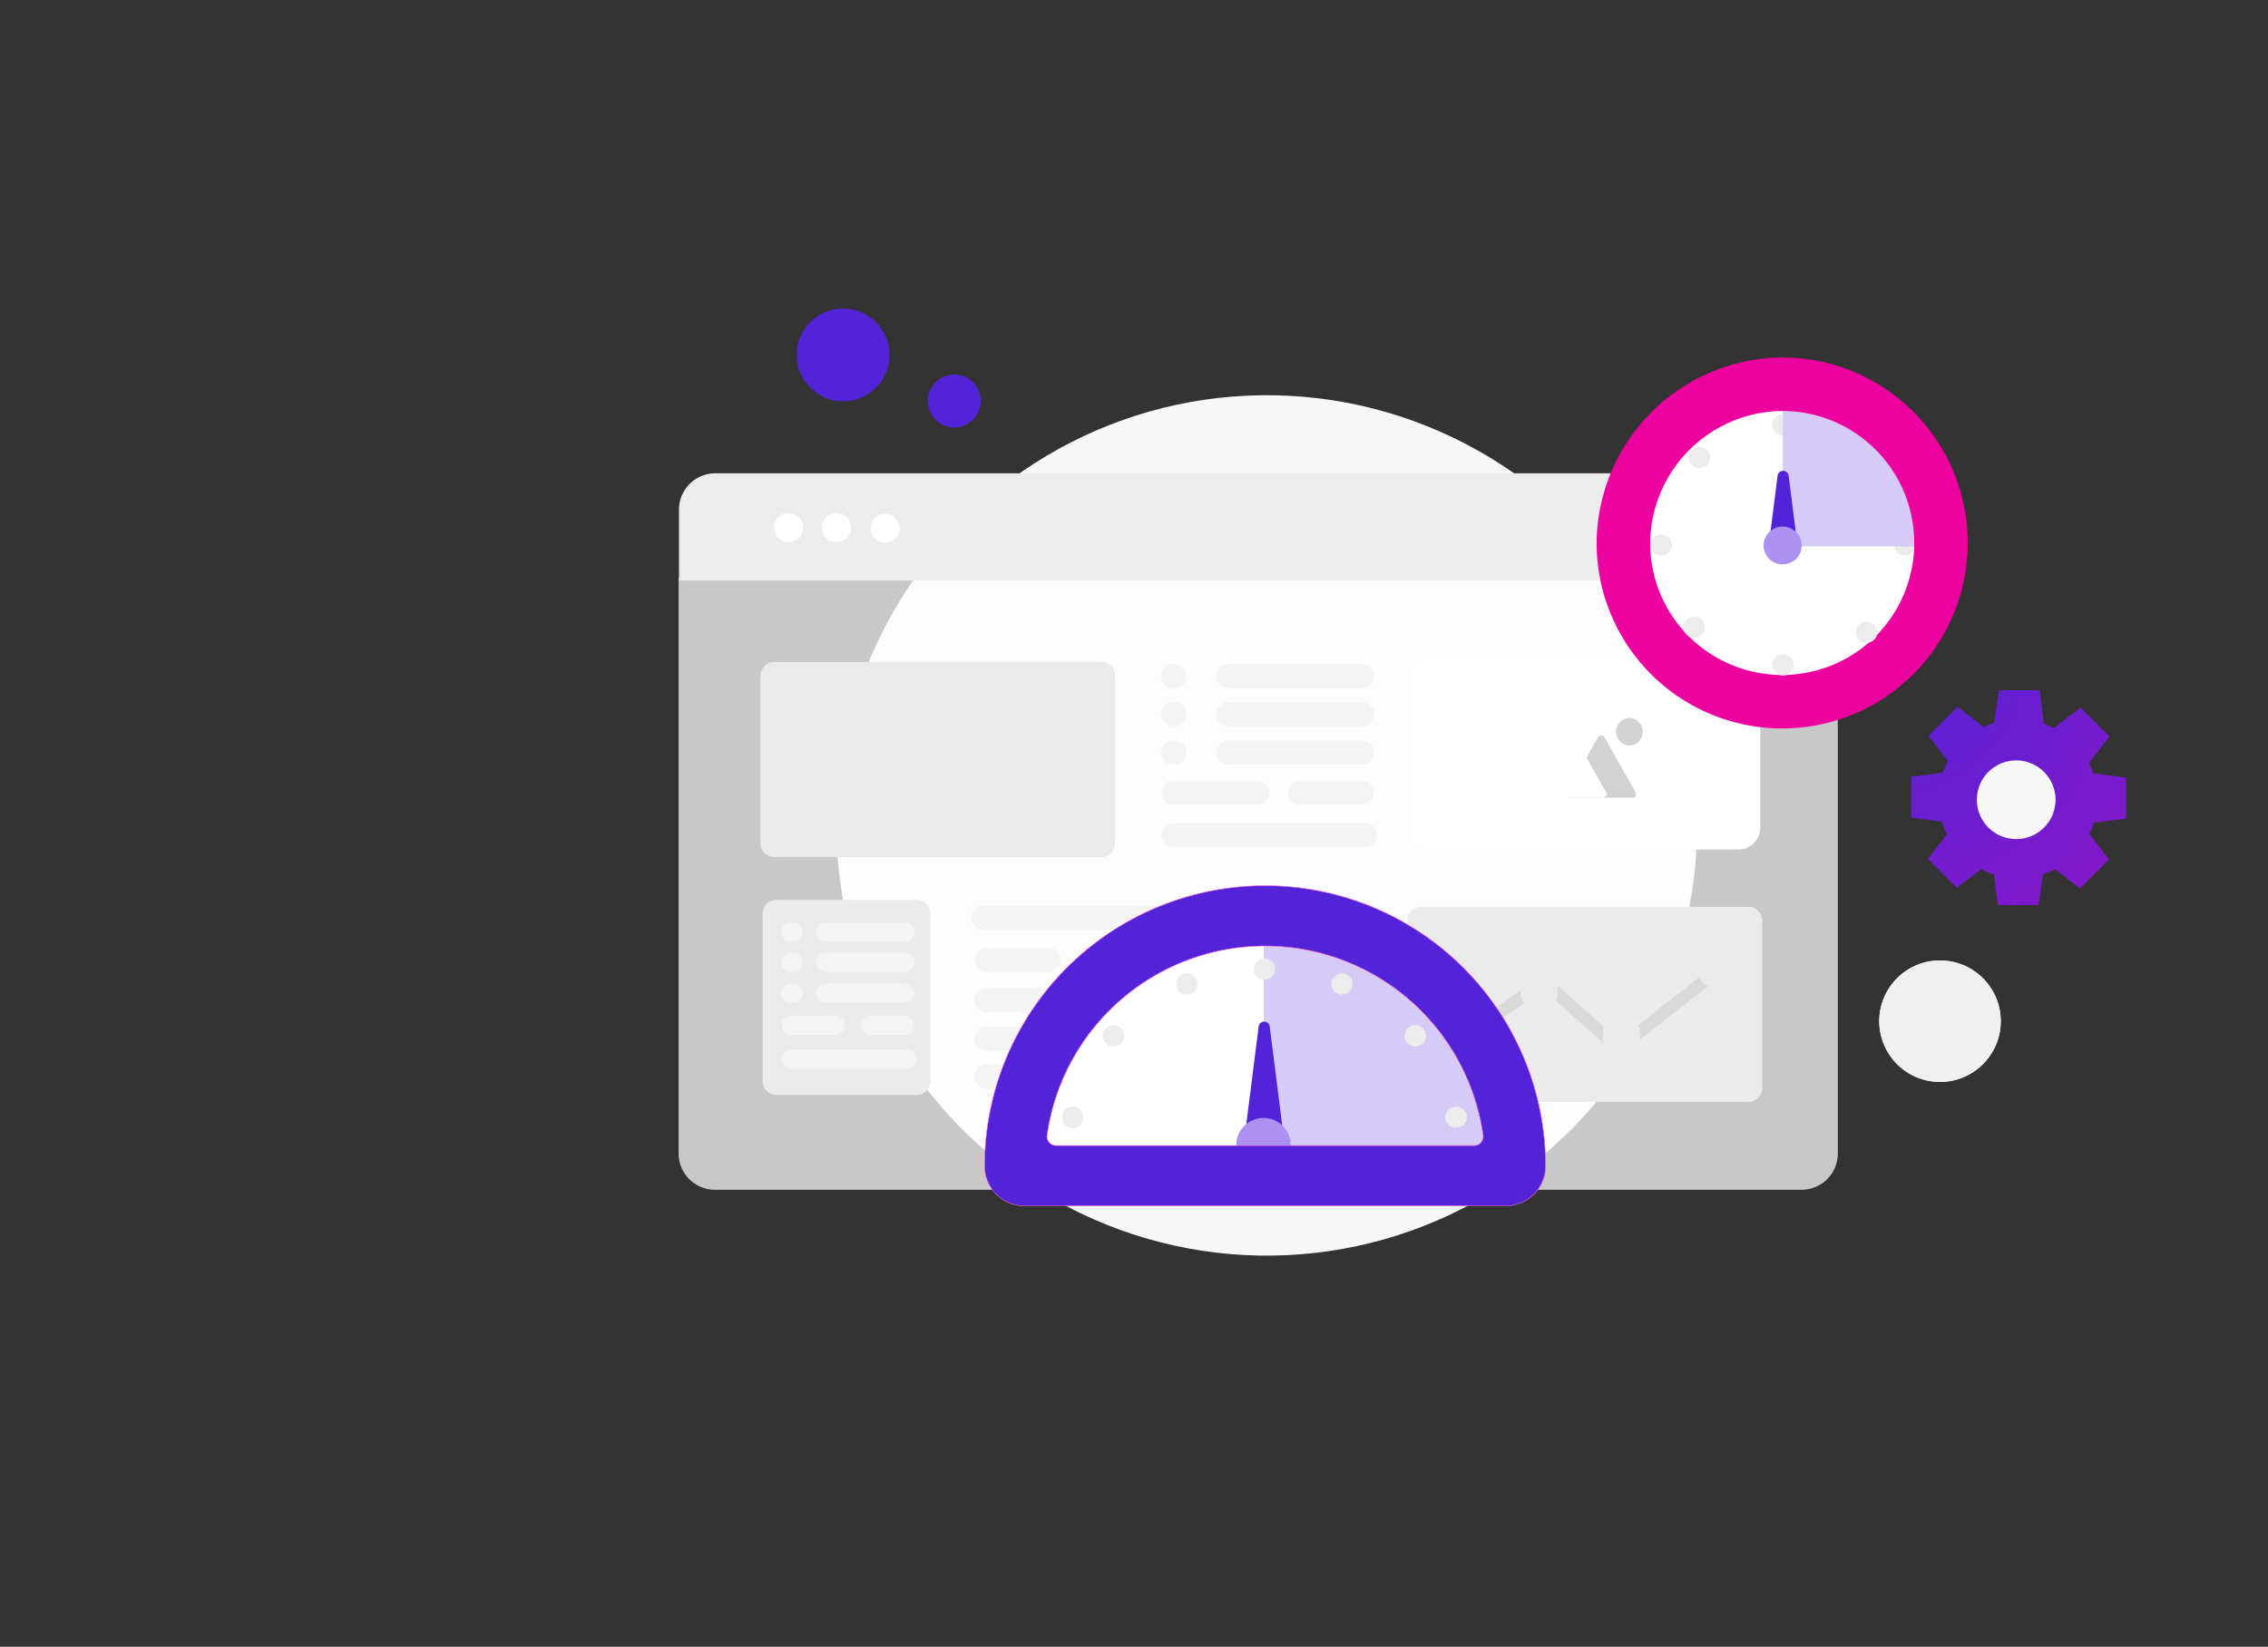 <svg xmlns="http://www.w3.org/2000/svg" xmlns:xlink="http://www.w3.org/1999/xlink" width="349.469" height="253.814" viewBox="0 0 349.469 253.814"><rect x="0" y="0" width="349.469" height="253.814" fill="#333333" stroke="none"/><defs><style>.a{fill:#f7f7f7;}.b{fill:url(#a);}.aa,.c,.d,.e,.f,.h,.i,.m,.n,.o,.q,.s,.t,.u,.v,.w,.y,.z{fill-rule:evenodd;}.c{fill:url(#b);}.d{fill:url(#c);}.e,.g{fill:#d2d2d2;}.f,.j{fill:#fff;}.h{fill:#f4f4f4;}.i,.l{fill:#ececec;}.k{fill:none;}.m{fill:#d6caf6;}.n{fill:url(#d);}.o,.x{fill:#5323d7;}.p{fill:#ac91f3;}.q{fill:#ebebeb;}.r{fill:#d9d9d9;}.s{fill:url(#e);}.t{fill:url(#f);}.u{fill:url(#g);}.v{fill:url(#h);}.w{fill:url(#i);}.y{stroke:#ff69ce;stroke-linejoin:round;stroke-width:0.079px;fill:url(#j);}.z{fill:#f0f0f0;}.aa{fill:url(#k);}</style><radialGradient id="a" cx="0.591" cy="0.54" r="0.583" gradientTransform="matrix(0.726, 0.037, 0.02, -0.726, -1.747, -1.167)" gradientUnits="objectBoundingBox"><stop offset="0" stop-color="#898989" stop-opacity="0.522"/><stop offset="1" stop-color="#fff" stop-opacity="0"/></radialGradient><radialGradient id="b" cx="-0.024" cy="0.008" r="10.693" gradientTransform="matrix(0.009, 1, 0.279, -0.009, -12.663, 10.81)" gradientUnits="objectBoundingBox"><stop offset="0" stop-color="#fcfcfc"/><stop offset="1" stop-color="#fff" stop-opacity="0.729"/></radialGradient><radialGradient id="c" cx="0.899" cy="-0.484" r="4.455" gradientTransform="matrix(-0.423, 0.623, 0.229, 0.53, -66.392, 26.633)" gradientUnits="objectBoundingBox"><stop offset="0" stop-color="#e6e6e6"/><stop offset="1" stop-color="#fff"/></radialGradient><radialGradient id="d" cx="0.052" cy="0.943" r="3.428" gradientTransform="matrix(0.984, -0.045, -0.044, -0.984, -0.866, -10.827)" gradientUnits="objectBoundingBox"><stop offset="0" stop-color="#5323d7"/><stop offset="1" stop-color="#ed00a0"/></radialGradient><radialGradient id="e" cx="0.992" cy="1.129" r="177.524" gradientTransform="matrix(0, -1, -0.071, 0, -450.99, -530.346)" gradientUnits="objectBoundingBox"><stop offset="0" stop-color="#f5f5f5"/><stop offset="1" stop-color="#eaeaea"/></radialGradient><radialGradient id="f" cx="0.992" cy="1.162" r="177.504" gradientTransform="matrix(0, -1, -0.071, 0, -453.041, -531.034)" xlink:href="#e"/><radialGradient id="g" cx="0.992" cy="1.195" r="177.505" gradientTransform="matrix(0, -1, -0.071, 0, -455.375, -534.856)" xlink:href="#e"/><radialGradient id="h" cx="0.992" cy="1.323" r="177.525" gradientTransform="matrix(0, -1, -0.071, 0, -457.901, -535.671)" xlink:href="#e"/><radialGradient id="i" cx="-44.539" cy="-10.038" r="0.143" gradientTransform="translate(0.225) scale(0.55 1)" xlink:href="#e"/><linearGradient id="j" x1="-28.552" y1="-8.371" x2="-28.502" y2="-8.371" gradientUnits="objectBoundingBox"><stop offset="0" stop-color="#ff69ce"/><stop offset="1" stop-color="#5323d7"/></linearGradient><radialGradient id="k" cx="-0.111" cy="-0.151" r="4.781" gradientTransform="matrix(0.351, 0.936, 0.936, -0.351, 0.069, -0.1)" gradientUnits="objectBoundingBox"><stop offset="0" stop-color="#5323d7"/><stop offset="1" stop-color="#ee00ab"/></radialGradient></defs><g transform="translate(89.155 -41.638)"><circle class="a" cx="66.308" cy="66.308" r="66.308" transform="translate(38.424 233.829) rotate(-88.854)"/><rect class="b" width="349.469" height="253.814" transform="translate(-89.155 41.638)"/><path class="c" d="M254.633,182.357H76.014v88.694a5.6,5.6,0,0,0,5.6,5.6H249.035a5.6,5.6,0,0,0,5.6-5.6Z" transform="translate(-60.605 -51.633)"/><path class="d" d="M308.014,205.7a3.35,3.35,0,0,0-3.355-3.35H257.385a3.35,3.35,0,0,0-3.351,3.351v22.486a3.35,3.35,0,0,0,3.351,3.35h47.274a3.35,3.35,0,0,0,3.35-3.35Z" transform="translate(-125.925 -58.967)"/><path class="e" d="M296.971,220.935a.56.56,0,0,1,.976,0c1.095,1.935,3.731,6.6,4.811,8.509a.561.561,0,0,1-.488.837h-9.618a.561.561,0,0,1-.488-.837Z" transform="translate(-139.889 -65.684)"/><path class="f" d="M286.817,217.09a.56.56,0,0,1,.976,0l6.177,10.928a.56.56,0,0,1-.488.836H281.128a.56.56,0,0,1-.488-.836Z" transform="translate(-135.66 -64.273)"/><ellipse class="g" cx="2.049" cy="2.121" rx="2.049" ry="2.121" transform="translate(159.87 152.294)"/><path class="h" d="M125.175,283.212a1.486,1.486,0,0,0-1.486-1.485H111.5a1.485,1.485,0,0,0-1.485,1.485h0A1.485,1.485,0,0,0,111.5,284.7h12.185A1.486,1.486,0,0,0,125.175,283.212Z" transform="translate(-73.082 -88.095)"/><path class="h" d="M125.175,283.212a1.486,1.486,0,0,0-1.486-1.485H111.5a1.485,1.485,0,0,0-1.485,1.485h0A1.485,1.485,0,0,0,111.5,284.7h12.185A1.486,1.486,0,0,0,125.175,283.212Z" transform="translate(-73.082 -88.095)"/><path class="i" d="M76.109,173.4H254.726V162.472a5.6,5.6,0,0,0-5.6-5.6H81.707a5.6,5.6,0,0,0-5.6,5.6Z" transform="translate(-60.639 -42.283)"/><ellipse class="j" cx="24.015" cy="23.666" rx="24.015" ry="23.666" transform="translate(162.146 101.944)"/><path class="k" d="M331.814,136.9A23.668,23.668,0,1,1,307.8,160.564,23.853,23.853,0,0,1,331.814,136.9Zm0,8.245a15.426,15.426,0,1,1-15.771,15.421,15.606,15.606,0,0,1,15.771-15.421Z" transform="translate(-145.653 -34.954)"/><path class="k" d="M349.537,128.476A10.175,10.175,0,0,0,339.361,118.3h0a10.173,10.173,0,0,0-10.175,10.176v1.673h20.35Z" transform="translate(-153.5 -28.129)"/><ellipse class="l" cx="1.659" cy="1.635" rx="1.659" ry="1.635" transform="translate(183.92 105.491)"/><ellipse class="l" cx="1.659" cy="1.635" rx="1.659" ry="1.635" transform="translate(202.691 123.99)"/><ellipse class="l" cx="1.659" cy="1.635" rx="1.659" ry="1.635" transform="translate(197.579 111.298)"/><path class="m" d="M367.488,161.994a21.847,21.847,0,0,0-21.848-21.847h-.867V162h22.715Z" transform="translate(-159.219 -36.145)"/><path class="k" d="M367.488,162a21.849,21.849,0,0,0-21.847-21.849h-.867V162ZM353.02,150.569v3.182h3.44a13.052,13.052,0,0,0-1.2-1.376A13.424,13.424,0,0,0,353.02,150.569Z" transform="translate(-159.219 -36.145)"/><path class="k" d="M320.106,206.986a4.139,4.139,0,1,1-4.2,4.138A4.139,4.139,0,0,1,320.106,206.986Zm0,8.245a4.106,4.106,0,1,1,4.045-4.106A4.106,4.106,0,0,1,320.106,215.23Z" transform="translate(-148.627 -60.67)"/><path class="n" d="M328.464,128.67a28.591,28.591,0,1,1-29.009,28.588A28.816,28.816,0,0,1,328.464,128.67Zm0,8.245A20.348,20.348,0,1,1,307.7,157.258,20.567,20.567,0,0,1,328.464,136.915Z" transform="translate(-142.591 -31.934)"/><ellipse class="l" cx="1.659" cy="1.635" rx="1.659" ry="1.635" transform="translate(183.92 142.49)"/><ellipse class="l" cx="1.659" cy="1.635" rx="1.659" ry="1.635" transform="translate(165.151 123.99)"/><ellipse class="l" cx="1.659" cy="1.635" rx="1.659" ry="1.635" transform="translate(170.262 136.682)"/><ellipse class="l" cx="1.659" cy="1.635" rx="1.659" ry="1.635" transform="translate(196.801 137.45)"/><ellipse class="l" cx="1.659" cy="1.635" rx="1.659" ry="1.635" transform="translate(171.046 110.53)"/><path class="o" d="M342.693,157.01a.86.86,0,0,1,1.706,0c.633,5.006,1.388,10.967,1.388,10.967H341.3Z" transform="translate(-157.945 -42.056)"/><path class="k" d="M343.149,151.537a.4.4,0,0,1,.793,0c.643,5.086,1.845,14.58,1.845,14.58H341.3S342.5,156.622,343.149,151.537Z" transform="translate(-157.945 -40.196)"/><ellipse class="p" cx="2.937" cy="2.915" rx="2.937" ry="2.915" transform="translate(182.591 122.796)"/><path class="q" d="M308.054,264.532a2.118,2.118,0,0,0-2.118-2.117H255.494a2.117,2.117,0,0,0-2.117,2.117v25.829a2.117,2.117,0,0,0,2.117,2.117h50.443a2.118,2.118,0,0,0,2.118-2.117Z" transform="translate(-125.684 -81.009)"/><rect class="r" width="16.557" height="1.914" transform="translate(133.953 202.169) rotate(-35.179)"/><rect class="r" width="1.914" height="16.557" transform="translate(147.701 193.294) rotate(-48.204)"/><rect class="r" width="16.557" height="1.914" transform="translate(161.234 201.236) rotate(-38.075)"/><path class="s" d="M267.194,292.444a1.3,1.3,0,0,0-1.3-1.3h-3.1a1.307,1.307,0,0,0-1.307,1.3v3.1a1.306,1.306,0,0,0,1.307,1.3h3.1a1.3,1.3,0,0,0,1.3-1.3Z" transform="translate(-128.657 -91.549)"/><path class="t" d="M286.674,278.318a1.3,1.3,0,0,0-1.3-1.3h-3.1a1.306,1.306,0,0,0-1.307,1.3v3.1a1.307,1.307,0,0,0,1.307,1.3h3.1a1.3,1.3,0,0,0,1.3-1.3Z" transform="translate(-135.805 -86.365)"/><path class="u" d="M306.668,291.744a1.3,1.3,0,0,0-1.3-1.3h-3.1a1.306,1.306,0,0,0-1.307,1.3v3.1a1.306,1.306,0,0,0,1.307,1.3h3.1a1.3,1.3,0,0,0,1.3-1.3Z" transform="translate(-143.141 -91.292)"/><path class="v" d="M330.271,273.844a1.3,1.3,0,0,0-1.3-1.3h-3.1a1.306,1.306,0,0,0-1.307,1.3v3.1a1.306,1.306,0,0,0,1.307,1.3h3.1a1.3,1.3,0,0,0,1.3-1.3Z" transform="translate(-151.802 -84.724)"/><path class="w" d="M150.6,204.937a2.117,2.117,0,0,0-2.117-2.117H98.038a2.117,2.117,0,0,0-2.117,2.117v25.829a2.117,2.117,0,0,0,2.117,2.117h50.443a2.117,2.117,0,0,0,2.117-2.117Z" transform="translate(-67.909 -59.142)"/><path class="q" d="M96.47,262.842a2.117,2.117,0,0,1,2.117-2.117h21.606a2.117,2.117,0,0,1,2.117,2.117v25.829a2.117,2.117,0,0,1-2.117,2.117H98.587a2.117,2.117,0,0,1-2.117-2.117Z" transform="translate(-68.11 -80.388)"/><path class="q" d="M148.609,212.367a1.485,1.485,0,0,0-1.485-1.485h-39.77a1.485,1.485,0,0,0-1.485,1.485h0a1.486,1.486,0,0,0,1.485,1.486h39.77A1.486,1.486,0,0,0,148.609,212.367Z" transform="translate(-71.559 -62.1)"/><path class="h" d="M104.294,267.739a1.485,1.485,0,0,0-1.485-1.485H102.5a1.485,1.485,0,0,0-1.485,1.485h0a1.485,1.485,0,0,0,1.485,1.485h.307a1.485,1.485,0,0,0,1.485-1.485Z" transform="translate(-69.779 -82.417)"/><path class="h" d="M124.632,267.739a1.485,1.485,0,0,0-1.486-1.485H110.961a1.485,1.485,0,0,0-1.485,1.485h0a1.485,1.485,0,0,0,1.485,1.485h12.185A1.485,1.485,0,0,0,124.632,267.739Z" transform="translate(-72.883 -82.417)"/><path class="h" d="M104.294,275.1a1.485,1.485,0,0,0-1.485-1.485H102.5a1.485,1.485,0,0,0-1.485,1.485h0a1.485,1.485,0,0,0,1.485,1.485h.307a1.485,1.485,0,0,0,1.485-1.485Z" transform="translate(-69.779 -85.119)"/><path class="h" d="M124.632,275.1a1.485,1.485,0,0,0-1.486-1.485H110.961a1.485,1.485,0,0,0-1.485,1.485h0a1.485,1.485,0,0,0,1.485,1.485h12.185A1.485,1.485,0,0,0,124.632,275.1Z" transform="translate(-72.883 -85.118)"/><path class="h" d="M110.91,290.374a1.486,1.486,0,0,0-1.486-1.485H102.6a1.485,1.485,0,0,0-1.485,1.485h0a1.486,1.486,0,0,0,1.485,1.486h6.828A1.487,1.487,0,0,0,110.91,290.374Z" transform="translate(-69.813 -90.723)"/><path class="h" d="M121.854,298.6a1.486,1.486,0,0,0-1.486-1.486H102.6a1.485,1.485,0,0,0-1.485,1.486h0a1.485,1.485,0,0,0,1.485,1.485h17.772a1.486,1.486,0,0,0,1.486-1.485Z" transform="translate(-69.813 -93.74)"/><path class="h" d="M128.553,290.374a1.485,1.485,0,0,0-1.484-1.485h-5.3a1.485,1.485,0,0,0-1.486,1.485h0a1.486,1.486,0,0,0,1.486,1.486h5.3a1.486,1.486,0,0,0,1.485-1.486Z" transform="translate(-76.849 -90.723)"/><path class="h" d="M104.294,282.572a1.485,1.485,0,0,0-1.485-1.485H102.5a1.485,1.485,0,0,0-1.485,1.485h0a1.485,1.485,0,0,0,1.485,1.485h.307a1.485,1.485,0,0,0,1.485-1.485Z" transform="translate(-69.779 -87.86)"/><path class="h" d="M124.632,282.572a1.485,1.485,0,0,0-1.486-1.485H110.961a1.485,1.485,0,0,0-1.485,1.485h0a1.485,1.485,0,0,0,1.485,1.485h12.185A1.485,1.485,0,0,0,124.632,282.572Z" transform="translate(-72.883 -87.86)"/><path class="h" d="M197.337,205.2a1.861,1.861,0,0,0-1.861-1.861h-.182a1.861,1.861,0,0,0-1.861,1.861h0a1.861,1.861,0,0,0,1.861,1.861h.182A1.861,1.861,0,0,0,197.337,205.2Z" transform="translate(-103.688 -59.332)"/><path class="h" d="M231.2,205.2a1.861,1.861,0,0,0-1.861-1.861H208.8a1.861,1.861,0,0,0-1.861,1.861h0a1.861,1.861,0,0,0,1.861,1.861h20.538A1.861,1.861,0,0,0,231.2,205.2Z" transform="translate(-108.643 -59.332)"/><path class="h" d="M197.337,214.426a1.861,1.861,0,0,0-1.861-1.861h-.182a1.861,1.861,0,0,0-1.861,1.861h0a1.861,1.861,0,0,0,1.861,1.861h.182A1.861,1.861,0,0,0,197.337,214.426Z" transform="translate(-103.688 -62.717)"/><path class="h" d="M231.2,214.426a1.861,1.861,0,0,0-1.861-1.861H208.8a1.861,1.861,0,0,0-1.861,1.861h0a1.861,1.861,0,0,0,1.861,1.861h20.538A1.861,1.861,0,0,0,231.2,214.426Z" transform="translate(-108.643 -62.717)"/><path class="h" d="M210.18,233.562a1.861,1.861,0,0,0-1.861-1.861H195.4a1.861,1.861,0,0,0-1.861,1.861h0a1.861,1.861,0,0,0,1.861,1.861h12.915a1.861,1.861,0,0,0,1.861-1.861Z" transform="translate(-103.729 -69.739)"/><path class="h" d="M226.753,243.866a1.861,1.861,0,0,0-1.861-1.861H195.407a1.862,1.862,0,0,0-1.861,1.861h0a1.862,1.862,0,0,0,1.861,1.861h29.482a1.861,1.861,0,0,0,1.861-1.861Z" transform="translate(-103.73 -73.52)"/><path class="h" d="M237.472,233.562a1.861,1.861,0,0,0-1.861-1.861H226.1a1.861,1.861,0,0,0-1.861,1.861h0a1.861,1.861,0,0,0,1.861,1.861h9.511a1.861,1.861,0,0,0,1.861-1.861Z" transform="translate(-114.991 -69.739)"/><path class="h" d="M197.337,223.786a1.861,1.861,0,0,0-1.861-1.861h-.182a1.861,1.861,0,0,0-1.861,1.861h0a1.861,1.861,0,0,0,1.861,1.861h.182A1.861,1.861,0,0,0,197.337,223.786Z" transform="translate(-103.688 -66.152)"/><path class="h" d="M231.2,223.786a1.861,1.861,0,0,0-1.861-1.861H208.8a1.861,1.861,0,0,0-1.861,1.861h0a1.861,1.861,0,0,0,1.861,1.861h20.538A1.861,1.861,0,0,0,231.2,223.786Z" transform="translate(-108.643 -66.152)"/><path class="h" d="M193.633,302.673a1.861,1.861,0,0,0,1.861,1.861h.182a1.861,1.861,0,0,0,1.861-1.861h0a1.861,1.861,0,0,0-1.861-1.861h-.182A1.861,1.861,0,0,0,193.633,302.673Z" transform="translate(-103.762 -95.097)"/><path class="h" d="M147.98,302.673a1.861,1.861,0,0,0,1.861,1.861h20.538a1.861,1.861,0,0,0,1.861-1.861h0a1.861,1.861,0,0,0-1.861-1.861H149.841A1.861,1.861,0,0,0,147.98,302.673Z" transform="translate(-87.011 -95.097)"/><path class="h" d="M193.633,293.451a1.861,1.861,0,0,0,1.861,1.861h.182a1.861,1.861,0,0,0,1.861-1.861h0a1.861,1.861,0,0,0-1.861-1.861h-.182A1.861,1.861,0,0,0,193.633,293.451Z" transform="translate(-103.762 -91.714)"/><path class="h" d="M147.98,293.451a1.861,1.861,0,0,0,1.861,1.861h20.538a1.861,1.861,0,0,0,1.861-1.861h0a1.861,1.861,0,0,0-1.861-1.861H149.841A1.861,1.861,0,0,0,147.98,293.451Z" transform="translate(-87.011 -91.714)"/><path class="h" d="M173.414,274.31a1.861,1.861,0,0,0,1.861,1.861H188.19a1.861,1.861,0,0,0,1.861-1.861h0a1.861,1.861,0,0,0-1.861-1.861H175.275A1.861,1.861,0,0,0,173.414,274.31Z" transform="translate(-96.343 -84.69)"/><path class="h" d="M147.24,264.007a1.861,1.861,0,0,0,1.861,1.861h29.481a1.861,1.861,0,0,0,1.861-1.861h0a1.861,1.861,0,0,0-1.861-1.861H149.1A1.861,1.861,0,0,0,147.24,264.007Z" transform="translate(-86.739 -80.91)"/><path class="h" d="M148.089,274.31a1.861,1.861,0,0,0,1.861,1.861h9.513a1.861,1.861,0,0,0,1.861-1.861h0a1.861,1.861,0,0,0-1.861-1.861H149.95A1.861,1.861,0,0,0,148.089,274.31Z" transform="translate(-87.051 -84.69)"/><path class="h" d="M193.633,284.089a1.861,1.861,0,0,0,1.861,1.861h.182a1.861,1.861,0,0,0,1.861-1.861h0a1.861,1.861,0,0,0-1.861-1.861h-.182A1.861,1.861,0,0,0,193.633,284.089Z" transform="translate(-103.762 -88.278)"/><path class="h" d="M147.98,284.089a1.861,1.861,0,0,0,1.861,1.861h20.538a1.861,1.861,0,0,0,1.861-1.861h0a1.861,1.861,0,0,0-1.861-1.861H149.841A1.861,1.861,0,0,0,147.98,284.089Z" transform="translate(-87.011 -88.278)"/><path class="q" d="M127.216,221.051a1.486,1.486,0,0,0-1.486-1.485H107.353a1.485,1.485,0,0,0-1.485,1.485h0a1.485,1.485,0,0,0,1.485,1.485H125.73a1.486,1.486,0,0,0,1.486-1.485Z" transform="translate(-71.559 -65.286)"/><path class="q" d="M162.12,223.292a3.728,3.728,0,0,0-3.728-3.728h-12.1a3.728,3.728,0,0,0-3.728,3.728V224.8a3.728,3.728,0,0,0,3.728,3.728h12.1a3.728,3.728,0,0,0,3.728-3.728Z" transform="translate(-85.023 -65.285)"/><path class="q" d="M127.216,230.023a1.486,1.486,0,0,0-1.486-1.485H107.353a1.485,1.485,0,0,0-1.485,1.485h0a1.486,1.486,0,0,0,1.485,1.486H125.73A1.487,1.487,0,0,0,127.216,230.023Z" transform="translate(-71.559 -68.578)"/><path class="q" d="M148.609,238.706a1.485,1.485,0,0,0-1.485-1.485h-39.77a1.485,1.485,0,0,0-1.485,1.485h0a1.485,1.485,0,0,0,1.485,1.485h39.77a1.485,1.485,0,0,0,1.485-1.485Z" transform="translate(-71.559 -71.764)"/><path class="f" d="M231.575,279.316c-22.657-16.374-42.307-15.409-67.869.549l-2.113,27.061h72.383Z" transform="translate(-92.006 -82.859)"/><circle class="j" cx="2.237" cy="2.237" r="2.237" transform="translate(30.128 120.726)"/><circle class="j" cx="2.237" cy="2.237" r="2.237" transform="translate(37.504 120.726)"/><circle class="j" cx="2.237" cy="2.237" r="2.237" transform="translate(45 120.817)"/><circle class="x" cx="4.086" cy="4.086" r="4.086" transform="translate(53.804 99.362)"/><path class="m" d="M254.971,304.066a32.632,32.632,0,0,0-32.634-32.633h-3.9v32.633Z" transform="translate(-112.862 -84.318)"/><path class="o" d="M215.833,291.128a.86.86,0,0,1,1.709,0c.95,7.492,2.347,18.541,2.347,18.541h-6.4S214.889,298.618,215.833,291.128Z" transform="translate(-111.048 -91.265)"/><ellipse class="p" cx="4.192" cy="4.161" rx="4.192" ry="4.161" transform="translate(101.345 213.945)"/><path class="y" d="M156.63,306.623a6.131,6.131,0,0,1-6.132-6.133h0a43.219,43.219,0,1,1,86.438,0h0a6.131,6.131,0,0,1-6.133,6.132Zm70.682-10.864a1.384,1.384,0,0,1-1.372,1.567c-9.106,0-55.339,0-64.447,0a1.393,1.393,0,0,1-1.38-1.571,33.933,33.933,0,0,1,67.2,0Z" transform="translate(-87.935 -79.121)"/><ellipse class="l" cx="1.659" cy="1.635" rx="1.659" ry="1.635" transform="translate(104.044 189.389)"/><ellipse class="l" cx="1.659" cy="1.635" rx="1.659" ry="1.635" transform="translate(115.965 191.657)"/><ellipse class="l" cx="1.659" cy="1.635" rx="1.659" ry="1.635" transform="translate(127.266 199.653)"/><ellipse class="l" cx="1.659" cy="1.635" rx="1.659" ry="1.635" transform="translate(133.552 212.197)"/><ellipse class="l" cx="1.659" cy="1.635" rx="1.659" ry="1.635" transform="translate(92.051 191.657)"/><ellipse class="l" cx="1.659" cy="1.635" rx="1.659" ry="1.635" transform="translate(80.75 199.653)"/><ellipse class="l" cx="1.659" cy="1.635" rx="1.659" ry="1.635" transform="translate(74.465 212.197)"/><g transform="translate(200.414 189.674)"><circle class="j" cx="9.36" cy="9.36" r="9.36"/><path class="z" d="M377.608,275.479a9.359,9.359,0,1,1-9.357,9.358,9.359,9.359,0,0,1,9.357-9.358Zm0,9.289a.068.068,0,1,1-.068.068A.068.068,0,0,1,377.608,284.768Z" transform="translate(-368.248 -275.476)"/></g><circle class="x" cx="7.155" cy="7.155" r="7.155" transform="translate(33.595 89.189)"/><path class="aa" d="M396.447,214.841a12.345,12.345,0,0,1,1.546.655l4.121-3.137,4.458,4.457L403.4,220.9a12.476,12.476,0,0,1,.669,1.583l5.077.687v6.3l-4.985.623a12.262,12.262,0,0,1-.7,1.742l3.006,3.948-4.457,4.457-3.824-2.975a12.291,12.291,0,0,1-1.889.8l-.641,4.741h-6.3l-.587-4.7a12.281,12.281,0,0,1-1.983-.829l-3.742,2.849-4.457-4.457,2.925-3.76a12.3,12.3,0,0,1-.781-1.957l-4.715-.637v-6.307l4.875-.606a12.21,12.21,0,0,1,.787-1.786l-2.984-3.918,4.457-4.457,4.022,3.127a12.382,12.382,0,0,1,1.65-.649l.682-5.048h6.3Z" transform="translate(-170.681 -61.658)"/><circle class="a" cx="6.065" cy="6.065" r="6.065" transform="translate(215.449 158.839)"/></g></svg>